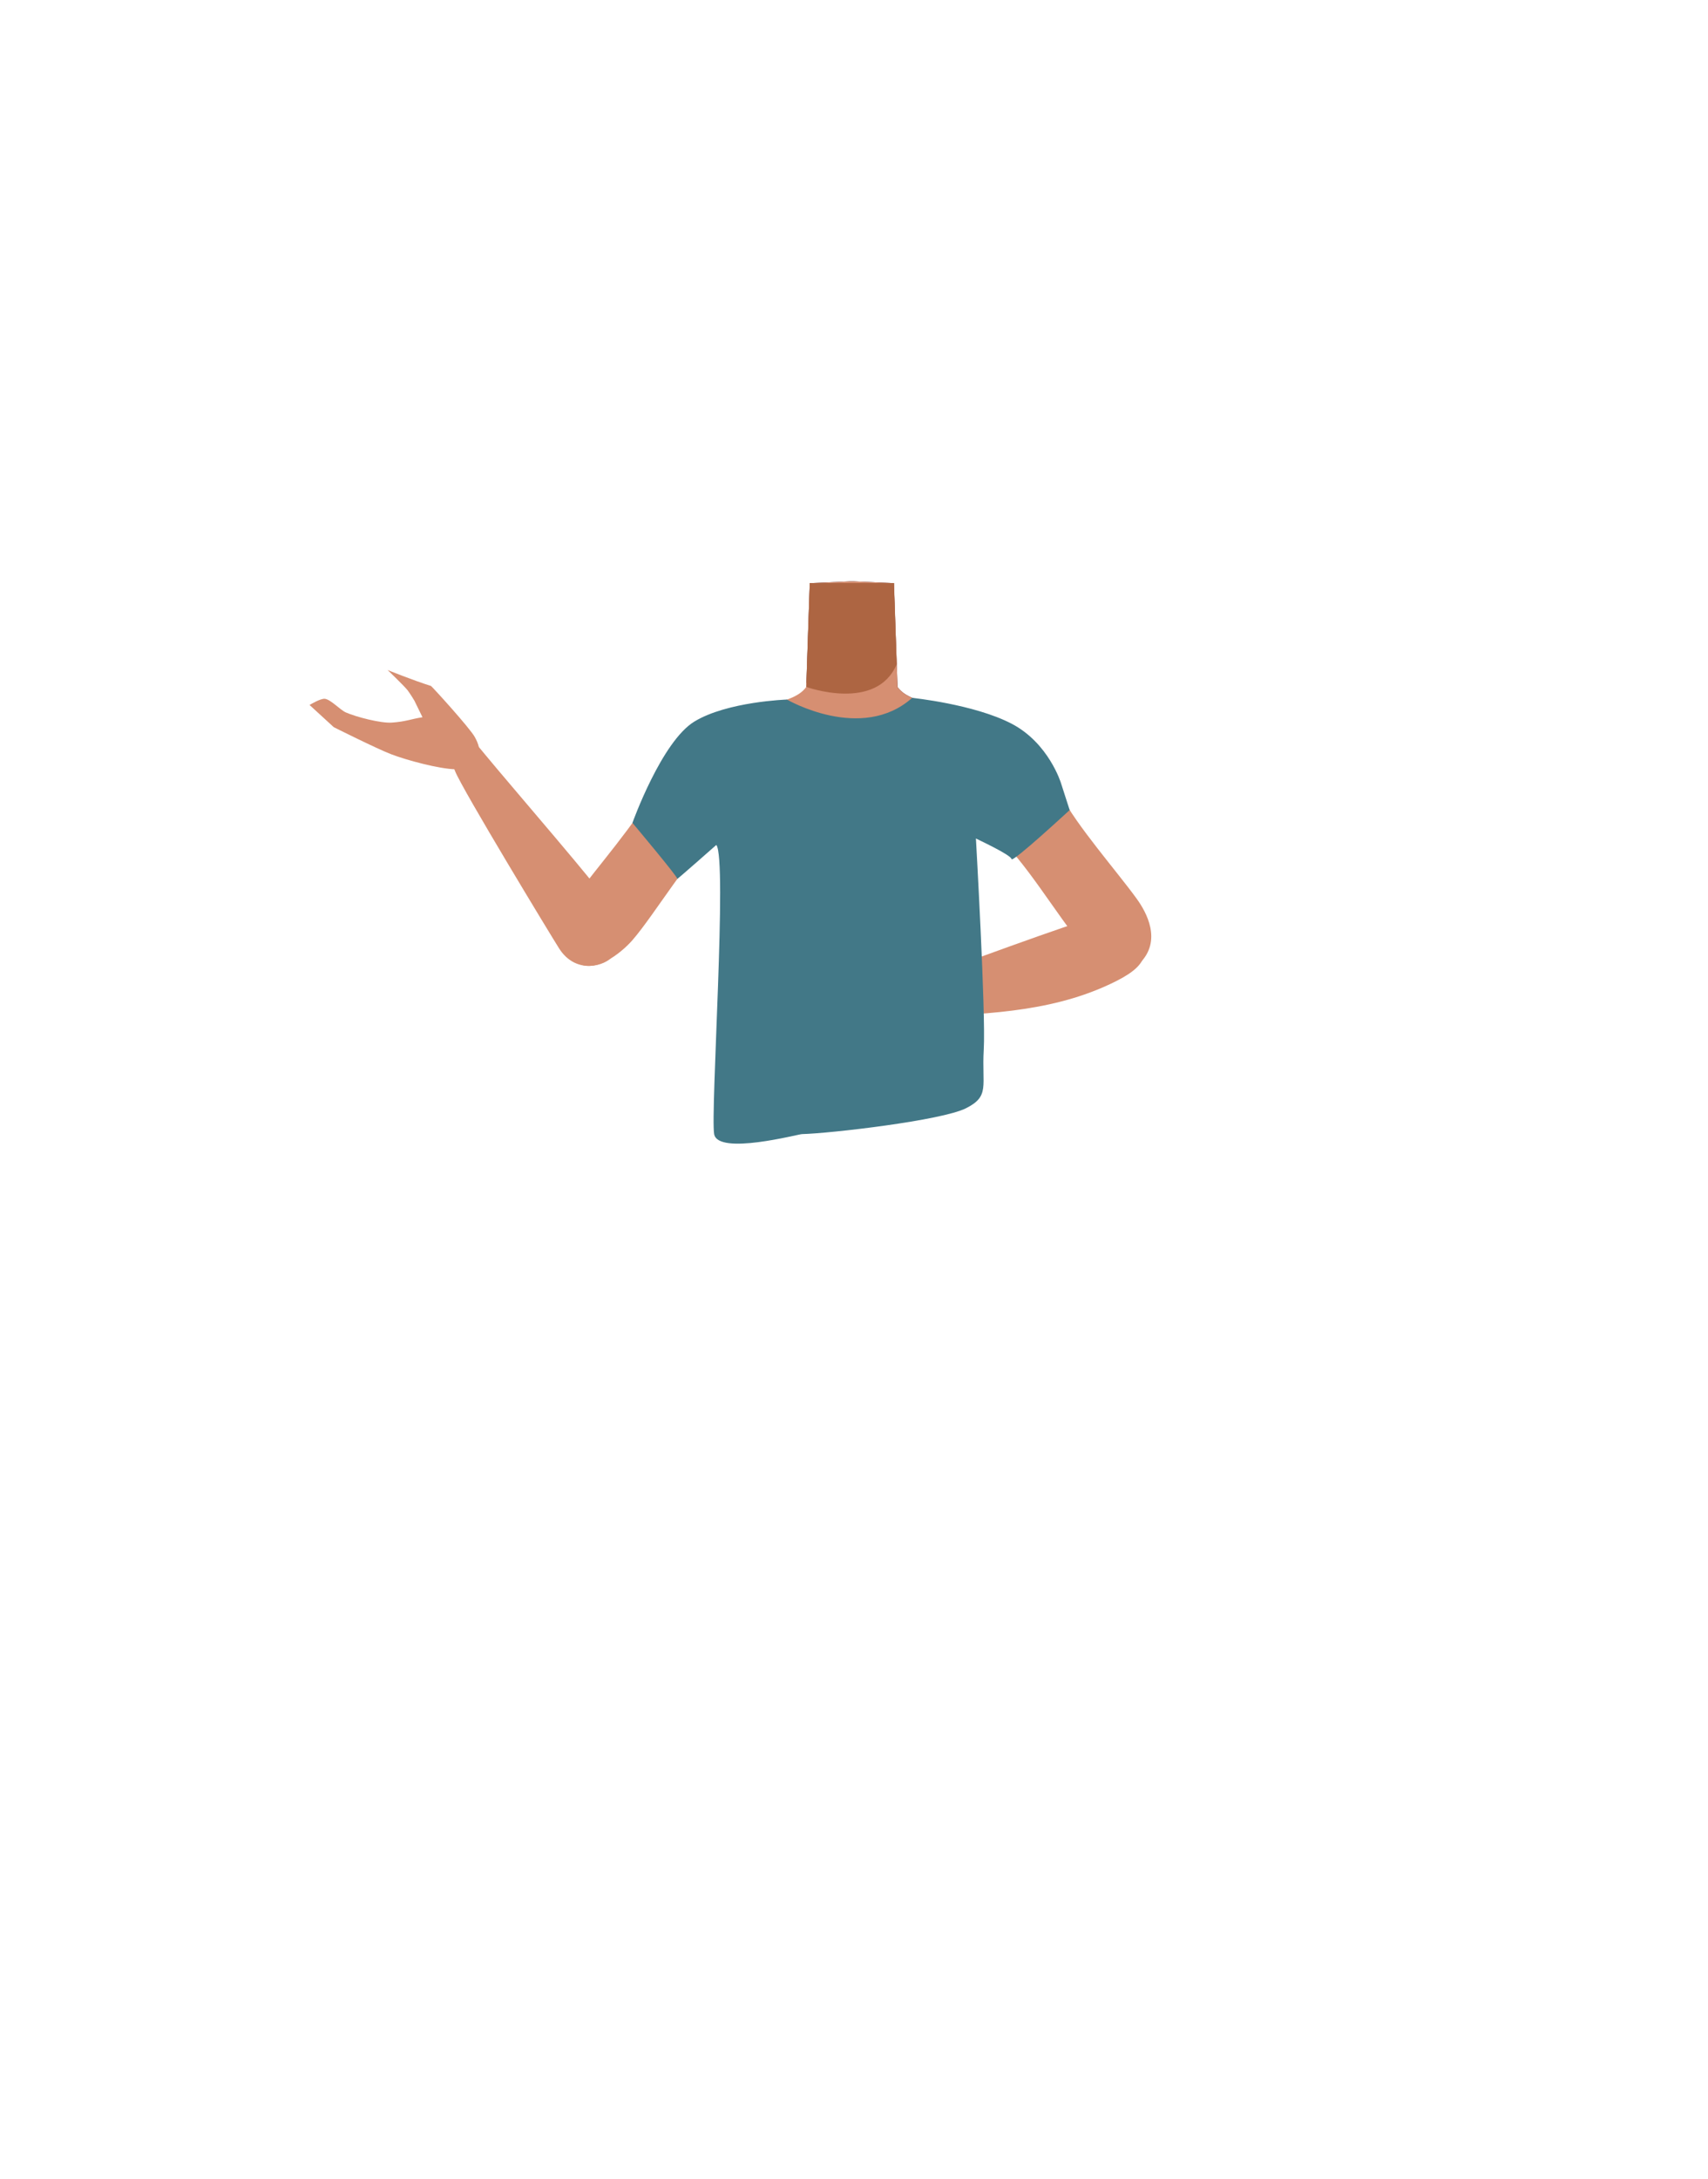 <svg id="Calque_9" data-name="Calque 9" xmlns="http://www.w3.org/2000/svg" viewBox="0 0 788 1005"><defs><style>.cls-1{fill:#401d26;}.cls-2{fill:#d68f72;}.cls-3{fill:#ad6542;}.cls-4{fill:#427887;}</style></defs><path class="cls-1" d="M448.54,328.32A46.86,46.86,0,0,1,431.12,338c-21.27,6.35-42.76-3.35-59.09-23.22l.87-25.67.69-20.18,18.32-.81h2.18l18.32.81.68,20.18,1,27.7C419.23,324.22,434.76,325.09,448.54,328.32Z"/><path class="cls-2" d="M481,373.36c-4,12.61-29.65-8.49-38.89-.59-10.91,9.34,6.57,44.41,5,53.74-1,6.25-9.85,22.2-13.7,21.32-10.84-2.5-16.92-20.87-26.68-26.22-5.74-3.14-8.24-6.09-13.72-2.51-5.48-3.58-8-.63-13.73,2.51-9.75,5.35-15.84,23.72-26.68,26.22-3.85.88-12.67-15.07-13.7-21.32-1.53-9.33,2.52-27.52-8.4-36.86-9.24-7.9-21.44-3.68-25.45-16.29-7-22,13.45-38.49,23.4-42.34,15.17-5.88,37.14-5.1,43.52-14.24l.07-2,.87-25.67.69-20.18,18.32-.81h2.18l18.32.81.68,20.18,1,27.7c5.19,7.44,20.72,8.31,34.5,11.54a69.26,69.26,0,0,1,9,2.7C467.51,334.87,488,351.38,481,373.36Z"/><path class="cls-3" d="M372,316.78s32.32,11.71,41.72-10.49l-1.27-37.4H373.59Z"/><path class="cls-2" d="M357.38,352.49c-4.3,21.54-18,24.69-25.91,30.89-12.62,9.85-29.26,38.17-39.71,50.2-4.93,5.67-18.47,17-27.07,9.22l-3.84-2.51c-10.65-10.56.89-21.37,5.12-27.29,8.62-12,28.34-34.48,34.89-47.78,4.89-9.91,7.65-20.68,23.11-29.78,0,0,15.3-10.15,26.26-3,7,4.59,8.93,11.18,7.15,20.05Z"/><path class="cls-2" d="M282.54,441.07c9.87-13.63,2.2-17.66-.77-23.21-3.2-6-46.59-56.06-58-69.93-6.47-7.83-9.7-12.17-14.7-8.78-4.55,3.08-.6,12.74.92,16.55,3.34,8.4,44.22,75.79,48,81.74C265.94,449.83,279.59,445.15,282.54,441.07Z"/><path class="cls-2" d="M198.83,316.33c-8.25-2.59-20-7.34-20-7.34s7.75,7.42,9.24,9.36c1.21,1.59,3.12,4.78,3.12,4.78l3.73,7.63c-5.48.85-7.54,2-14.1,2.47-5.05.38-16.44-2.58-21.24-4.68-2.62-1.15-6.88-5.88-9.65-6.29-2-.28-7.12,2.84-7.12,2.84L154,335.35s19.56,9.8,26.31,12.41c7.21,2.8,22.3,6.84,29.83,7,2.43,0,7.21.06,9.94-4.23,2.36-3.69.42-8-1-10.59C216.91,335.85,199.19,316.44,198.83,316.33Z"/><path class="cls-2" d="M433.05,354c4.3,21.54,18,24.69,25.91,30.89,12.62,9.84,29.26,38.17,39.71,50.2,4.93,5.67,18.47,17,27.07,9.21h0c10.65-10.56,3-23.87-1.28-29.79-8.62-12-28.34-34.49-34.89-47.78-4.89-9.91-7.65-20.68-23.11-29.78,0,0-15.3-10.16-26.26-3-7,4.6-8.93,11.19-7.15,20.06Z"/><path class="cls-2" d="M526.45,434.27c-3.9-14.54-15.19-11.82-21.43-11-6.72.91-68.8,24.07-85.8,29.94-9.6,3.33-14.79,4.84-13.37,10.71,1.31,5.34,11.74,5,15.83,4.92,38.52-.84,67.55-3.41,93.38-16.44C532,443.87,527.45,438,526.45,434.27Z"/><path class="cls-2" d="M379.39,453.45c-7.6,4.14-19.14,9.26-19.14,9.26s5.85,4.62,8.28,4.9c2,.23,10.47-4,10.47-4l15.1,2.61c-3.2,4.54-10.84,6.8-15,11.87-3.23,3.89-13.27,10-18.12,12-2.64,1.09-9,.86-11.23,2.58-1.57,1.21-2.9,7.08-2.9,7.08l15.09-.87s20.64-7.25,27.21-10.29c7-3.25,20.41-11.29,25.75-16.61,1.72-1.71,5.05-5.13,3.87-10.08-1-4.26-5.44-5.83-8.31-6.66C406,454,379.72,453.27,379.39,453.45Z"/><path class="cls-4" d="M370,523c-1.65,0-38.77,9.91-40.52,0s6.13-127,1-133.35c0,0-18.44,16.28-18,15.63s-20.7-25.81-20.7-25.81,13.43-37.55,28.62-46.75,42.65-10.12,42.65-10.12,34.41,20,57.8-.78c0,0,28.56,2.93,45.8,11.89s22.85,27.45,22.85,27.45,4,12.45,4,12.41-26.55,24.58-26.82,22.6-16.41-9.4-16.43-9.49,4.6,80.52,3.61,97.36,3,21.45-8.26,27.07S383.19,522.67,370,523Z"/></svg>